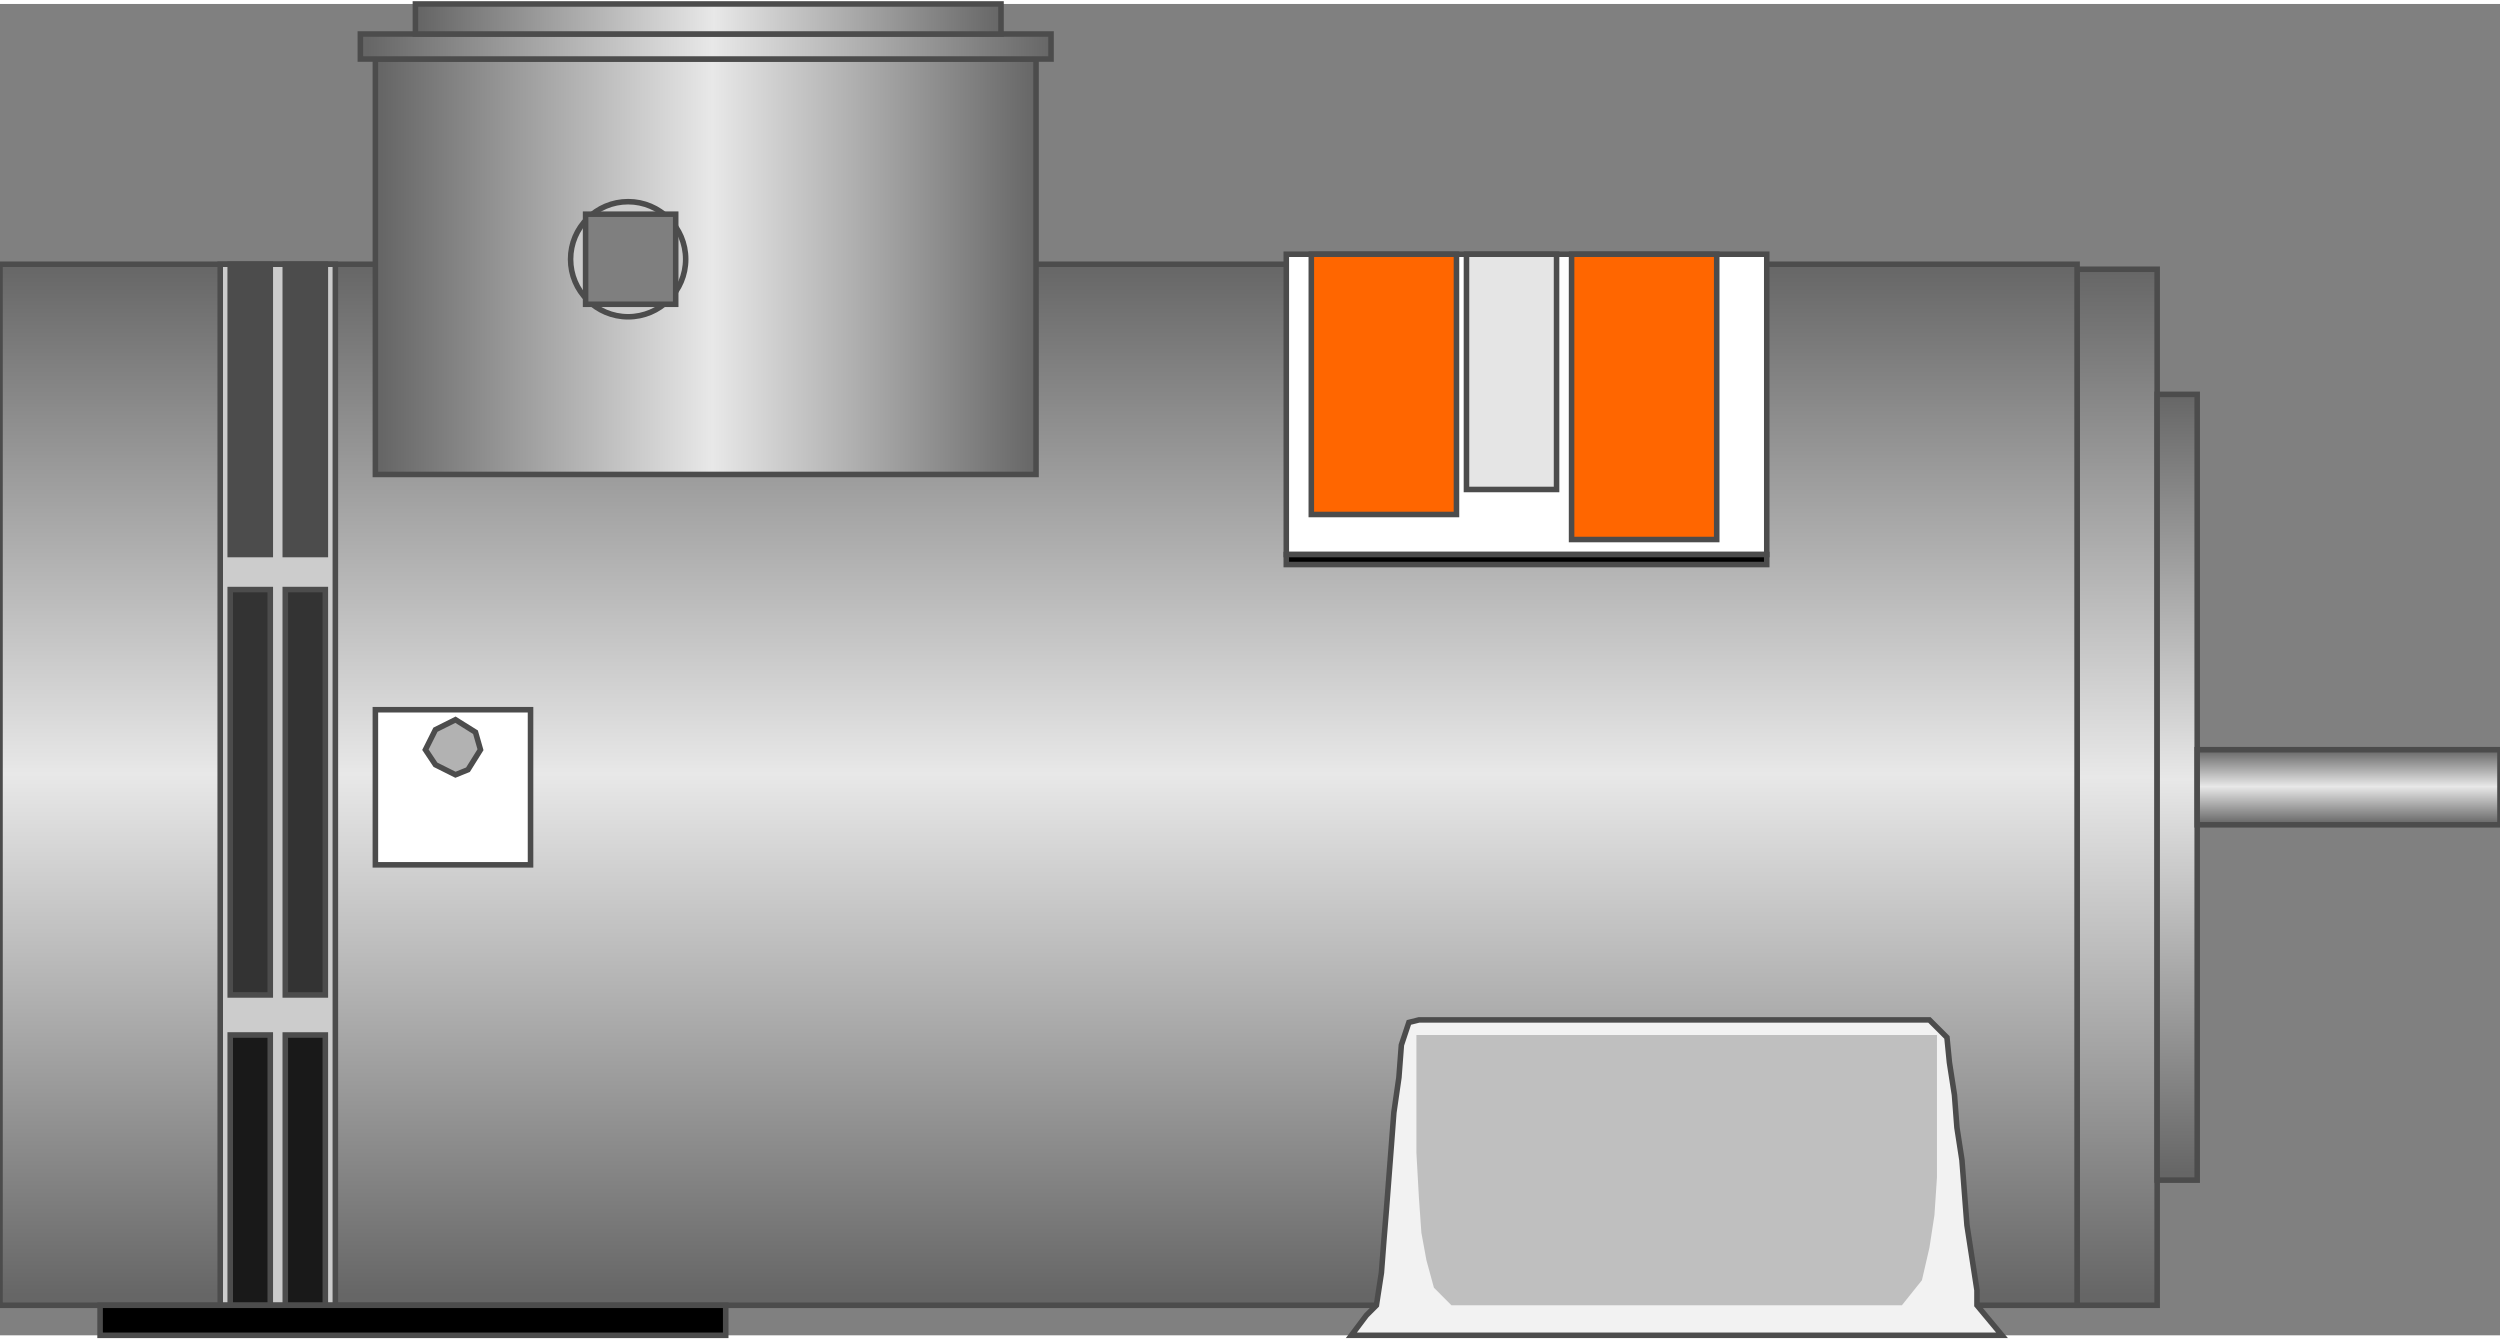 <svg version="1.1" xmlns="http://www.w3.org/2000/svg" xmlns:xlink="http://www.w3.org/1999/xlink" width="112px" height="60px" viewBox="0 0 112.5 59.911" enable-background="new 0 0 112.5 59.911" xml:space="preserve">
<rect x="0" y="0" width="112.5" height="59.911" fill="#808080" stroke="none"/>
<g id="Group_Motor_Front">
	
		<linearGradient id="SVGID_1_" gradientUnits="userSpaceOnUse" x1="95.269" y1="1.352" x2="95.269" y2="47.974" gradientTransform="matrix(1 0 0 -1 0 59.911)">
		<stop offset="0.01" style="stop-color:#666666" />
		<stop offset="0.51" style="stop-color:#E8E8E8" />
		<stop offset="1" style="stop-color:#666666" />
	</linearGradient>
	<path fill="url(#SVGID_1_)" stroke="#4C4C4C" stroke-width="0.25" d="M97.072,58.559h-3.604V11.938h3.604V58.559z" />
	
		<linearGradient id="SVGID_2_" gradientUnits="userSpaceOnUse" x1="97.973" y1="6.983" x2="97.973" y2="42.344" gradientTransform="matrix(1 0 0 -1 0 59.911)">
		<stop offset="0.01" style="stop-color:#666666" />
		<stop offset="0.51" style="stop-color:#E8E8E8" />
		<stop offset="1" style="stop-color:#666666" />
	</linearGradient>
	<path fill="url(#SVGID_2_)" stroke="#4C4C4C" stroke-width="0.25" d="M98.874,52.928h-1.802v-35.36h1.802V52.928z" />
</g>
<g id="Group_Motor_Body">
	
		<linearGradient id="SVGID_3_" gradientUnits="userSpaceOnUse" x1="46.734" y1="1.352" x2="46.734" y2="48.199" gradientTransform="matrix(1 0 0 -1 0 59.911)">
		<stop offset="0.01" style="stop-color:#666666" />
		<stop offset="0.51" style="stop-color:#E8E8E8" />
		<stop offset="1" style="stop-color:#666666" />
	</linearGradient>
	<path fill="url(#SVGID_3_)" stroke="#4C4C4C" stroke-width="0.25" d="M0,11.712h93.469v46.847H0V11.712" />
	<path fill="#FFFFFF" d="M112.5,34.686H98.874V34.01H112.5V34.686z" />
	<path fill="#CCCCCC" stroke="#4C4C4C" stroke-width="0.25" d="M9.91,11.712h5.181v46.847H9.91V11.712z" />
	<path fill="#4C4C4C" stroke="#4C4C4C" stroke-width="0.25" d="M10.36,11.712h1.802v13.063H10.36V11.712z" />
	<path fill="#4C4C4C" stroke="#4C4C4C" stroke-width="0.25" d="M12.838,11.712h1.802v13.063h-1.802V11.712z" />
	<path fill="#333333" stroke="#4C4C4C" stroke-width="0.25" d="M10.36,26.352h1.802v18.242H10.36V26.352z" />
	<path fill="#333333" stroke="#4C4C4C" stroke-width="0.25" d="M12.838,26.352h1.802v18.242h-1.802V26.352z" />
	<path fill="#191919" stroke="#4C4C4C" stroke-width="0.25" d="M10.36,46.397h1.802v12.162H10.36V46.397z" />
	<path fill="#191919" stroke="#4C4C4C" stroke-width="0.25" d="M12.838,46.397h1.802v12.162h-1.802V46.397z" />
</g>
<g id="Group_Sticker">
	<path fill="#FFFFFF" stroke="#4C4C4C" stroke-width="0.25" d="M16.892,38.739h6.982v-6.98h-6.982V38.739z" />
	<path fill="#B2B2B2" stroke="#4C4C4C" stroke-width="0.25" d="M20.496,32.208l0.901,0.563l0.225,0.788l-0.563,0.9l-0.563,0.227   l-0.901-0.451l-0.451-0.676l0.451-0.9L20.496,32.208z" />
</g>
<g id="Group_Shaft">
	
		<linearGradient id="SVGID_4_" gradientUnits="userSpaceOnUse" x1="105.688" y1="22.973" x2="105.688" y2="26.352" gradientTransform="matrix(1 0 0 -1 0 59.911)">
		<stop offset="0.01" style="stop-color:#666666" />
		<stop offset="0.51" style="stop-color:#E8E8E8" />
		<stop offset="1" style="stop-color:#666666" />
	</linearGradient>
	<path fill="url(#SVGID_4_)" stroke="#4C4C4C" stroke-width="0.25" d="M112.5,36.938H98.874v-3.379H112.5V36.938" />
</g>
<g id="Group_Battery_Compartment">
	<path fill="#FFFFFF" stroke="#4C4C4C" stroke-width="0.25" d="M57.883,11.262h21.621v13.514H57.883V11.262z" />
	<path stroke="#4C4C4C" stroke-width="0.25" d="M57.883,25.226h21.621v-0.451H57.883V25.226z" />
	<path fill="#FF6600" stroke="#4C4C4C" stroke-width="0.25" d="M70.721,11.262h6.531V24.1h-6.531V11.262z" />
	<path fill="#FF6600" stroke="#4C4C4C" stroke-width="0.25" d="M59.009,11.262h6.532v11.712h-6.532V11.262z" />
	<path fill="#E5E5E5" stroke="#4C4C4C" stroke-width="0.25" d="M65.991,11.262h4.054v10.586h-4.054V11.262z" />
</g>
<g id="Group_Motor_Mounting_Stand">
	<path stroke="#4C4C4C" stroke-width="0.25" d="M4.504,58.559h28.153v1.352H4.504V58.559z" />
</g>
<g id="Group_Base">
	<path fill="#F2F2F2" stroke="#4C4C4C" stroke-width="0.25" d="M61.938,58.559l0.226-1.465l0.112-1.463l0.111-1.353l0.113-1.464   l0.113-1.464l0.111-1.464l0.227-1.577l0.111-1.463l0.338-1.015l0.451-0.113h0.225h0.113h22.635l0.789,0.789l0.111,1.125   l0.227,1.466l0.111,1.463l0.226,1.465l0.112,1.464l0.113,1.465l0.225,1.463l0.226,1.465v0.676l1.126,1.352H60.811l0.676-0.9   L61.938,58.559z" />
	<path fill="#BFBFBF" d="M63.738,49.325v1.238v1.127l0.113,2.027l0.111,1.576l0.227,1.238l0.338,1.238l0.787,0.788h0.227h0.563   h19.256h0.227l0.9-1.126l0.338-1.465l0.225-1.463l0.113-1.689V51.69v-1.127v-1.238v-2.928H63.738v0.338V49.325z" />
</g>
<g id="Group_Armature_Box">
	
		<linearGradient id="SVGID_5_" gradientUnits="userSpaceOnUse" x1="16.892" y1="48.086" x2="46.621" y2="48.086" gradientTransform="matrix(1 0 0 -1 0 59.911)">
		<stop offset="0.01" style="stop-color:#666666" />
		<stop offset="0.51" style="stop-color:#E8E8E8" />
		<stop offset="1" style="stop-color:#666666" />
	</linearGradient>
	<path fill="url(#SVGID_5_)" stroke="#4C4C4C" stroke-width="0.25" d="M16.892,21.172h29.729V2.478H16.892V21.172z" />
	
		<linearGradient id="SVGID_6_" gradientUnits="userSpaceOnUse" x1="16.216" y1="57.997" x2="47.297" y2="57.997" gradientTransform="matrix(1 0 0 -1 0 59.911)">
		<stop offset="0.01" style="stop-color:#666666" />
		<stop offset="0.51" style="stop-color:#E8E8E8" />
		<stop offset="1" style="stop-color:#666666" />
	</linearGradient>
	<path fill="url(#SVGID_6_)" stroke="#4C4C4C" stroke-width="0.25" d="M16.216,1.352h31.081v1.126H16.216V1.352z" />
	
		<linearGradient id="SVGID_7_" gradientUnits="userSpaceOnUse" x1="18.694" y1="59.235" x2="45.045" y2="59.235" gradientTransform="matrix(1 0 0 -1 0 59.911)">
		<stop offset="0.01" style="stop-color:#666666" />
		<stop offset="0.51" style="stop-color:#E8E8E8" />
		<stop offset="1" style="stop-color:#666666" />
	</linearGradient>
	<path fill="url(#SVGID_7_)" stroke="#4C4C4C" stroke-width="0.25" d="M18.694,0h26.351v1.352H18.694V0z" />
	<circle fill="#CCCCCC" stroke="#4C4C4C" stroke-width="0.25" cx="28.266" cy="11.487" r="2.59" />
	<path fill="#7F7F7F" stroke="#4C4C4C" stroke-width="0.25" d="M26.352,9.46h4.054v4.054h-4.054V9.46z" />
</g>
</svg>